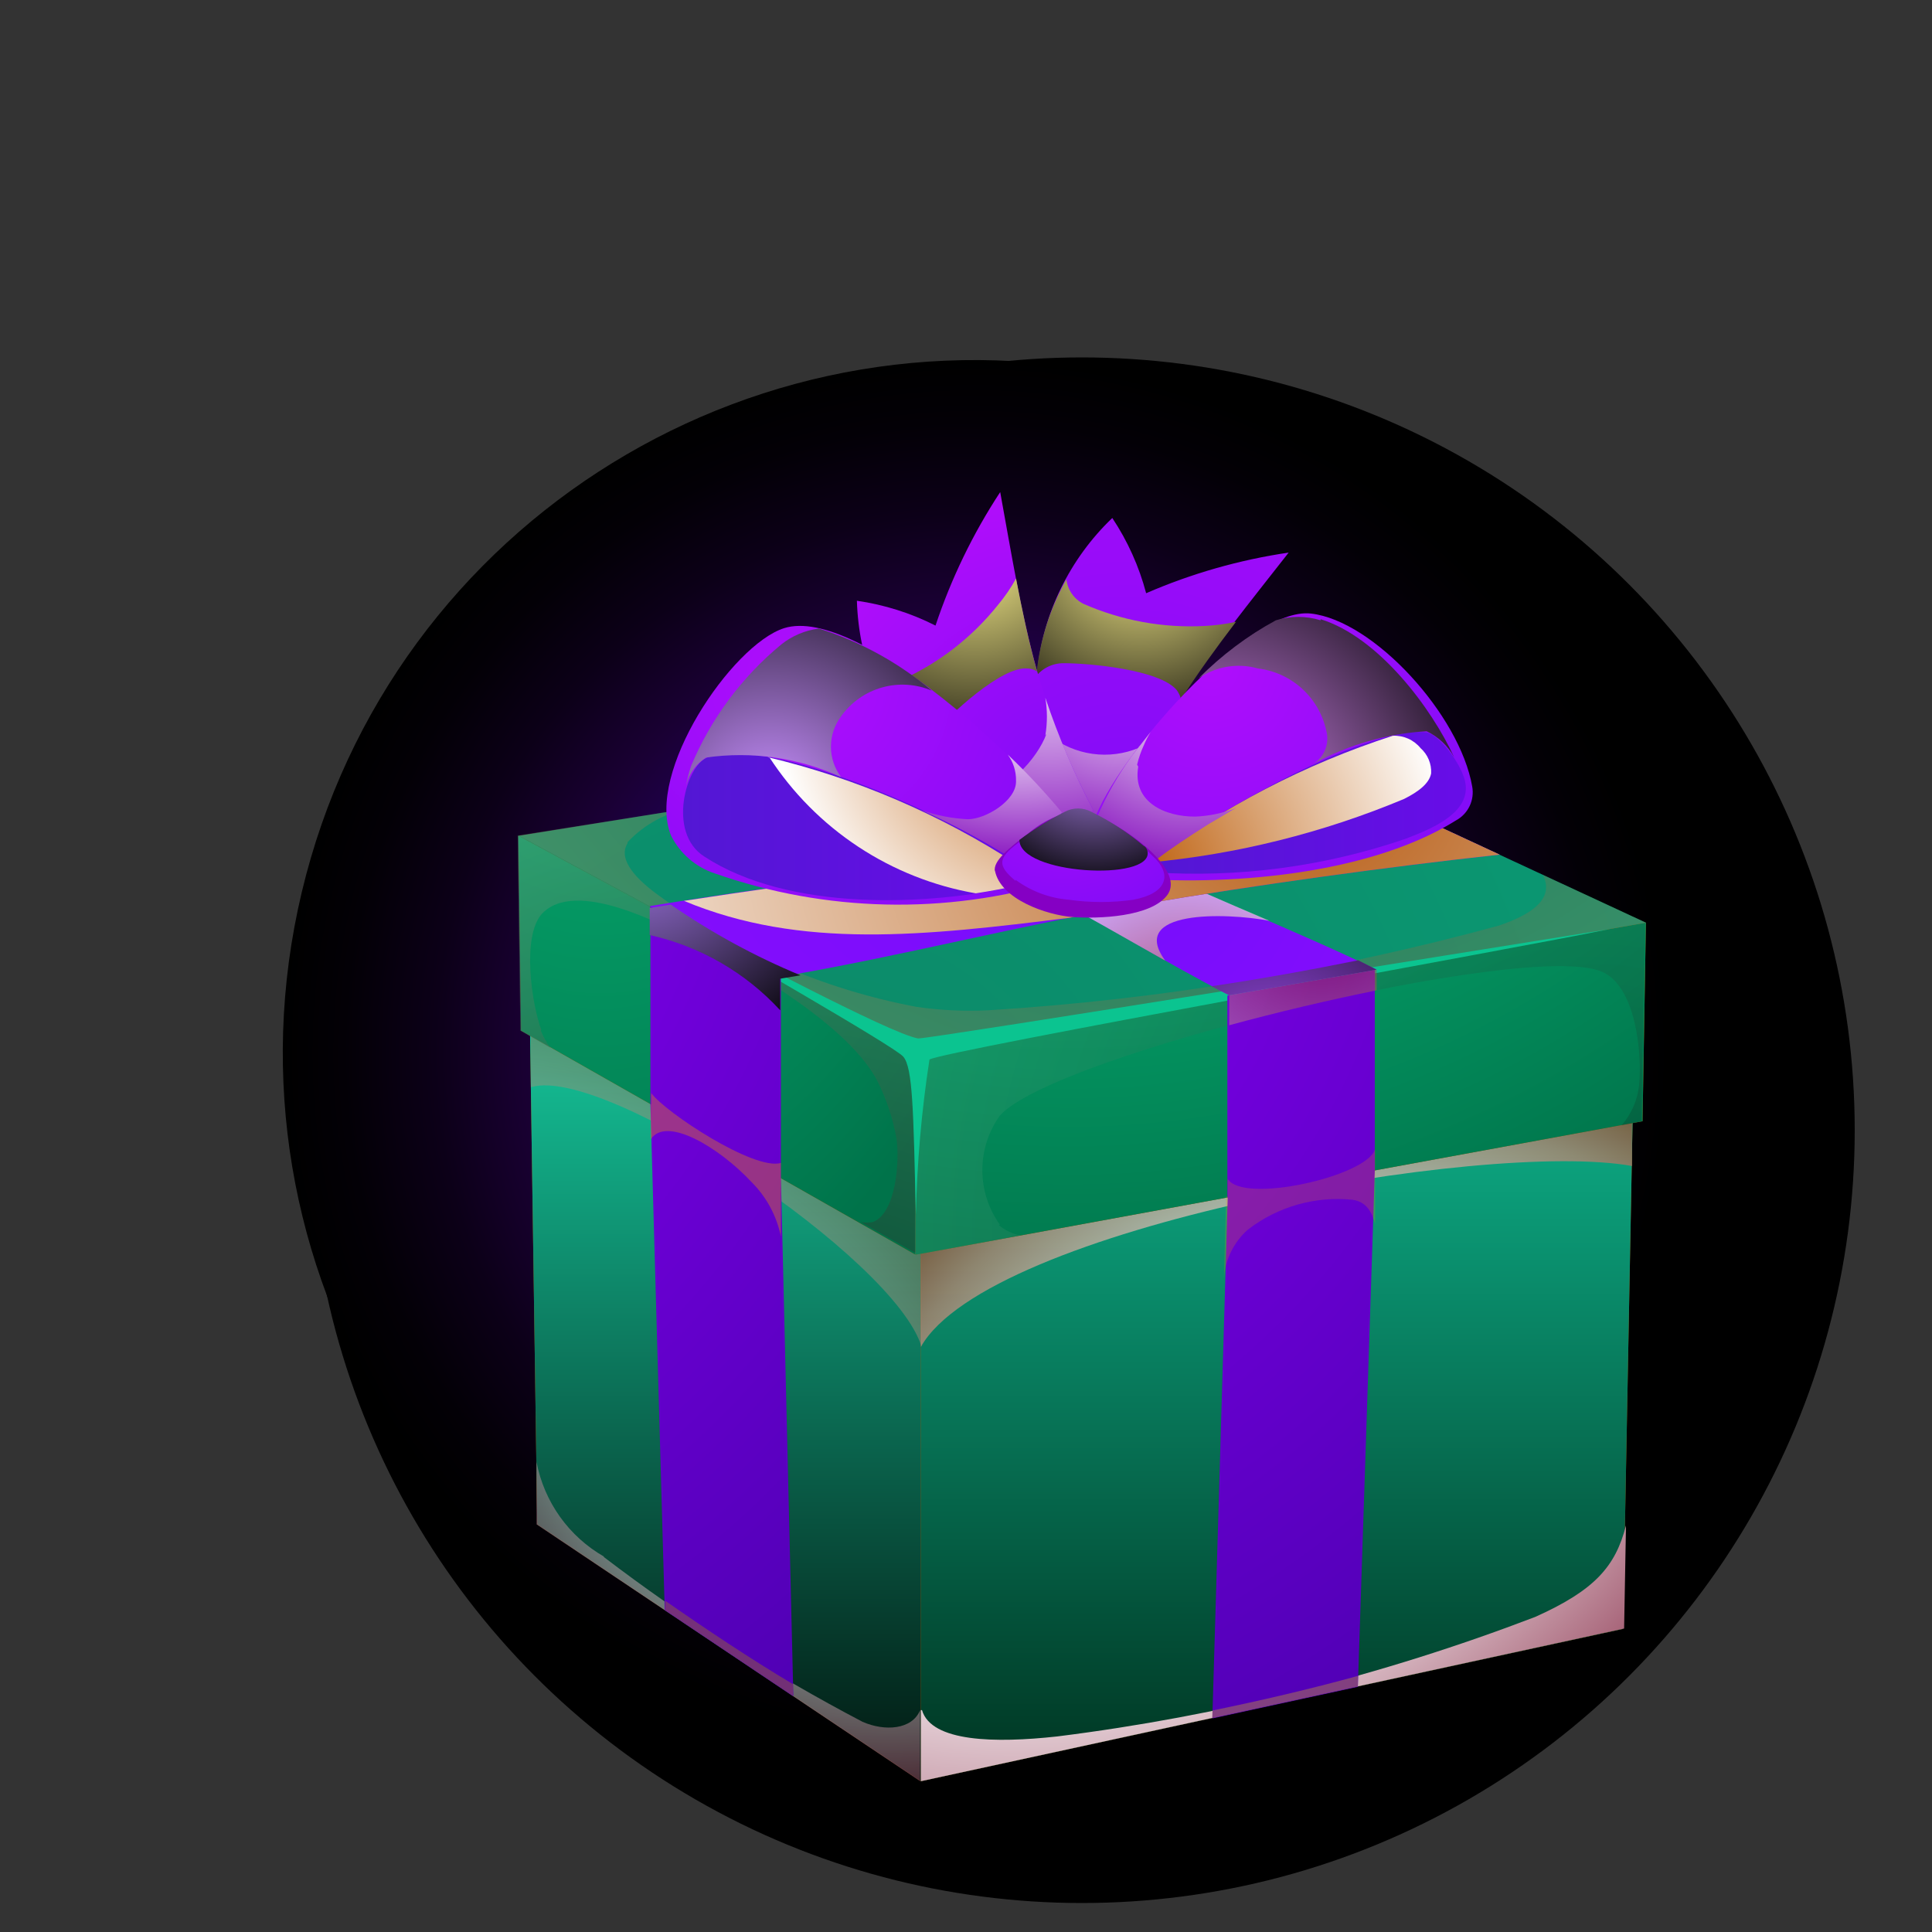 <svg width="100" height="100" viewBox="0 0 100 100" fill="none" xmlns="http://www.w3.org/2000/svg">
<rect x="0" y="0" width="100" height="100" fill="#333333" stroke="none"/>
<circle cx="56" cy="58.5" r="40" fill="black"/>
<g clip-path="url(#clip0_5057_16471)">
<path style="mix-blend-mode:screen" d="M85.342 62.779C89.925 43.525 78.032 24.202 58.779 19.619C39.526 15.035 20.202 26.928 15.619 46.181C11.036 65.434 22.928 84.758 42.182 89.341C61.435 93.924 80.758 82.032 85.342 62.779Z" fill="url(#paint0_radial_5057_16471)"/>
<path fill-rule="evenodd" clip-rule="evenodd" d="M27.42 52.371H84.609L84.005 84.314L47.664 92.197L27.809 78.902L27.42 52.371Z" fill="#AB5500"/>
<path fill-rule="evenodd" clip-rule="evenodd" d="M47.664 92.197V52.371H27.42L27.809 78.902L47.664 92.197Z" fill="url(#paint1_linear_5057_16471)"/>
<path fill-rule="evenodd" clip-rule="evenodd" d="M47.664 52.371V92.197L84.006 84.314L84.609 52.371H47.664Z" fill="url(#paint2_linear_5057_16471)"/>
<path style="mix-blend-mode:multiply" opacity="0.5" fill-rule="evenodd" clip-rule="evenodd" d="M31.273 80.576C30.37 80.06 29.588 79.354 28.983 78.507C28.379 77.66 27.965 76.693 27.77 75.67V78.902L47.624 92.196V88.517C47.215 89.53 45.794 89.627 44.646 89.121C39.942 86.657 35.455 83.798 31.234 80.576H31.273Z" fill="url(#paint3_radial_5057_16471)"/>
<path style="mix-blend-mode:multiply" fill-rule="evenodd" clip-rule="evenodd" d="M47.664 88.516V92.195L84.064 84.292L84.161 78.959C83.616 81.081 82.546 82.307 79.47 83.689C71.496 86.741 63.183 88.819 54.711 89.879C51.518 90.229 48.209 90.171 47.722 88.516H47.664Z" fill="url(#paint4_radial_5057_16471)"/>
<path style="mix-blend-mode:multiply" opacity="0.4" fill-rule="evenodd" clip-rule="evenodd" d="M27.477 56.264V53.616L47.701 64.887V69.714C46.338 65.14 31.389 55.154 27.515 56.264H27.477Z" fill="url(#paint5_radial_5057_16471)"/>
<path style="mix-blend-mode:multiply" opacity="0.75" fill-rule="evenodd" clip-rule="evenodd" d="M47.664 69.714C51.129 63.544 76.862 58.97 84.473 60.352V56.77L47.664 64.225V69.714Z" fill="url(#paint6_radial_5057_16471)"/>
<path fill-rule="evenodd" clip-rule="evenodd" d="M26.972 53.343L47.391 64.945L85.017 58.034L85.193 47.757L26.836 43.26L26.972 53.343Z" fill="#AB5500"/>
<path fill-rule="evenodd" clip-rule="evenodd" d="M26.836 43.26L47.391 54.355V64.945L26.972 53.343L26.836 43.26Z" fill="url(#paint7_radial_5057_16471)"/>
<path fill-rule="evenodd" clip-rule="evenodd" d="M47.391 54.356L85.192 47.758L85.017 58.035L47.391 64.946V54.356Z" fill="url(#paint8_radial_5057_16471)"/>
<path fill-rule="evenodd" clip-rule="evenodd" d="M26.836 43.261L47.391 54.356L85.193 47.758L63.022 37.46L26.836 43.261Z" fill="url(#paint9_radial_5057_16471)"/>
<path style="mix-blend-mode:screen" opacity="0.2" fill-rule="evenodd" clip-rule="evenodd" d="M51.753 63.388C51.163 62.565 50.846 61.578 50.846 60.566C50.846 59.553 51.163 58.566 51.753 57.743C54.556 54.57 79.004 48.653 82.897 50.288C84.649 51.008 84.999 54.453 84.844 56.127C84.769 56.913 84.449 57.656 83.929 58.249L84.96 58.054L85.135 47.777L47.353 54.356V64.965L52.823 63.952C52.407 63.868 52.019 63.68 51.694 63.407L51.753 63.388Z" fill="url(#paint10_radial_5057_16471)"/>
<path style="mix-blend-mode:screen" opacity="0.5" fill-rule="evenodd" clip-rule="evenodd" d="M28.023 53.324C27.517 51.962 27.011 48.516 28.023 47.329C29.775 45.382 34.447 47.952 36.101 48.769C38.963 50.19 44.024 53.188 45.444 56.01C45.895 56.928 46.217 57.904 46.398 58.911C46.574 60.02 46.398 62.804 45.172 63.252C44.966 63.29 44.755 63.29 44.549 63.252L47.372 64.848V54.336L26.797 43.241L26.933 53.344L28.49 54.239C28.284 53.956 28.114 53.649 27.984 53.324H28.023Z" fill="url(#paint11_radial_5057_16471)"/>
<path style="mix-blend-mode:screen" opacity="0.3" fill-rule="evenodd" clip-rule="evenodd" d="M32.481 43.593C33.364 42.65 34.535 42.027 35.809 41.821L26.836 43.242L47.411 54.337L85.193 47.758L79.859 45.286C80.404 46.376 79.587 47.233 77.562 47.914C68.923 50.271 60.066 51.739 51.129 52.294C49.899 52.352 48.668 52.293 47.45 52.118C42.586 51.202 37.989 49.207 33.999 46.279C32.578 45.228 32.053 44.332 32.481 43.651V43.593Z" fill="url(#paint12_radial_5057_16471)"/>
<path fill-rule="evenodd" clip-rule="evenodd" d="M34.834 47.562C36.995 48.847 46.241 54.122 46.747 54.686C47.253 55.251 47.272 57.509 47.408 62.881C47.464 60.189 47.698 57.503 48.109 54.842C48.615 54.433 78.962 49.002 83.322 48.088C76.859 49.119 48.498 53.713 47.525 53.752C46.007 53.479 37.793 49.08 34.834 47.562Z" fill="#0BC490"/>
<path fill-rule="evenodd" clip-rule="evenodd" d="M63.548 61.967L62.75 88.946L70.283 87.311L71.159 60.604C71.159 57.14 71.159 53.675 71.159 50.21L63.529 51.534C63.529 55.018 63.529 58.502 63.529 61.986L63.548 61.967Z" fill="url(#paint13_radial_5057_16471)"/>
<path fill-rule="evenodd" clip-rule="evenodd" d="M41.063 87.777L40.42 60.974C40.42 57.509 40.42 54.025 40.42 50.56L33.666 46.9C33.666 50.326 33.666 53.752 33.666 57.158L34.406 83.339L41.024 87.777H41.063Z" fill="url(#paint14_radial_5057_16471)"/>
<path fill-rule="evenodd" clip-rule="evenodd" d="M71.254 50.19C67.244 48.244 62.651 46.472 58.582 44.487C55.429 42.949 52.412 41.256 49.687 39.601L42.582 40.73C46.475 42.54 50.173 44.253 53.775 46.102C57.376 47.952 60.218 49.762 63.624 51.514L71.254 50.19Z" fill="url(#paint15_radial_5057_16471)"/>
<path style="mix-blend-mode:multiply" opacity="0.65" fill-rule="evenodd" clip-rule="evenodd" d="M60.315 49.723C58.368 47.095 63.429 47.231 65.707 47.66C63.293 46.628 60.86 45.596 58.582 44.487C55.429 42.949 52.412 41.256 49.687 39.601L42.582 40.73C46.475 42.54 50.173 44.253 53.775 46.102C56.052 47.27 58.154 48.516 60.315 49.723Z" fill="url(#paint16_radial_5057_16471)"/>
<path fill-rule="evenodd" clip-rule="evenodd" d="M40.383 50.561C46.885 49.451 52.627 47.913 59.128 46.804C64.968 45.811 71.878 44.858 77.62 44.235L70.321 40.848C65.416 41.665 60.763 42.794 55.839 43.631C48.52 44.838 40.948 45.694 33.629 46.901L40.383 50.561Z" fill="url(#paint17_radial_5057_16471)"/>
<g style="mix-blend-mode:multiply" opacity="0.35">
<path fill-rule="evenodd" clip-rule="evenodd" d="M33.705 57.158V56.574C34.445 57.586 39.038 60.603 40.42 60.194V60.973V64.009C40.201 62.931 39.666 61.941 38.883 61.167C37.228 59.396 34.484 57.742 33.685 58.968V57.158H33.705Z" fill="#F39200"/>
</g>
<g style="mix-blend-mode:multiply" opacity="0.2">
<path fill-rule="evenodd" clip-rule="evenodd" d="M63.546 61.966V61.012C64.305 62.336 70.768 60.896 71.177 59.475V60.584V63.348C71.001 62.745 70.748 62.219 70.028 62.102C68.088 61.898 66.143 62.449 64.597 63.64C64.231 63.962 63.932 64.352 63.719 64.79C63.505 65.228 63.38 65.704 63.352 66.19L63.468 61.888L63.546 61.966Z" fill="#F39200"/>
</g>
<g style="mix-blend-mode:multiply" opacity="0.5">
<path fill-rule="evenodd" clip-rule="evenodd" d="M41.046 87.173C38.885 85.889 36.491 84.293 34.428 82.852V83.339L41.046 87.777V87.173Z" fill="#936037"/>
</g>
<g style="mix-blend-mode:multiply" opacity="0.5">
<path fill-rule="evenodd" clip-rule="evenodd" d="M70.283 86.745C67.811 87.426 65.222 88.03 62.75 88.536V88.925L70.283 87.29V86.745Z" fill="#B17F4A"/>
</g>
<path style="mix-blend-mode:screen" fill-rule="evenodd" clip-rule="evenodd" d="M33.629 46.9V48.399C36.225 48.976 38.582 50.335 40.383 52.292V50.657L41.434 50.482C39.073 49.502 36.822 48.275 34.719 46.822L33.629 46.997V46.9Z" fill="url(#paint18_radial_5057_16471)"/>
<path style="mix-blend-mode:screen" fill-rule="evenodd" clip-rule="evenodd" d="M70.3 49.704C67.906 50.191 65.201 50.677 62.709 51.047L63.624 51.514L71.254 50.191L70.3 49.704Z" fill="url(#paint19_radial_5057_16471)"/>
<path style="mix-blend-mode:multiply" opacity="0.5" fill-rule="evenodd" clip-rule="evenodd" d="M63.605 53.072C66.117 52.391 68.744 51.768 71.255 51.261V50.191L63.625 51.515C63.625 52.04 63.625 52.566 63.625 53.072H63.605Z" fill="url(#paint20_radial_5057_16471)"/>
<path style="mix-blend-mode:multiply" fill-rule="evenodd" clip-rule="evenodd" d="M35.4 46.629C41.474 49.159 47.839 48.439 55.352 47.505C56.598 47.252 57.844 47.018 59.129 46.804C64.968 45.811 71.878 44.858 77.62 44.235L70.321 40.848C65.416 41.665 60.764 42.794 55.839 43.631C49.123 44.741 42.213 45.578 35.4 46.629Z" fill="url(#paint21_radial_5057_16471)"/>
<path fill-rule="evenodd" clip-rule="evenodd" d="M54.73 42.617L57.611 43.182C60.005 36.895 62.477 33.994 66.701 28.602C64.16 28.976 61.68 29.682 59.324 30.705C58.958 29.319 58.366 28.004 57.572 26.811C55.365 28.924 53.985 31.753 53.679 34.792C53.521 37.439 53.912 40.09 54.827 42.578L54.73 42.617Z" fill="url(#paint22_radial_5057_16471)"/>
<path style="mix-blend-mode:multiply" fill-rule="evenodd" clip-rule="evenodd" d="M58.954 38.706C58.195 39.024 57.365 39.132 56.55 39.019C55.735 38.906 54.965 38.576 54.322 38.064C53.971 37.65 53.701 37.175 53.523 36.662C53.66 38.692 54.066 40.695 54.73 42.618L57.611 43.183C58.355 41.167 59.26 39.215 60.317 37.343C59.935 37.842 59.475 38.276 58.954 38.628V38.706Z" fill="url(#paint23_radial_5057_16471)"/>
<path style="mix-blend-mode:screen" fill-rule="evenodd" clip-rule="evenodd" d="M53.56 35.086C53.732 34.849 53.957 34.657 54.218 34.524C54.478 34.392 54.767 34.325 55.059 34.327C56.383 34.327 60.004 34.658 60.899 35.709C61.008 35.855 61.087 36.02 61.133 36.196C61.989 34.853 62.923 33.568 63.974 32.186C63.442 32.299 62.902 32.371 62.359 32.4C60.202 32.516 58.048 32.123 56.072 31.252C55.833 31.129 55.628 30.949 55.475 30.728C55.323 30.508 55.227 30.253 55.196 29.986C54.359 31.467 53.835 33.103 53.658 34.794C53.658 34.794 53.658 34.989 53.658 35.086H53.56Z" fill="url(#paint24_radial_5057_16471)"/>
<path fill-rule="evenodd" clip-rule="evenodd" d="M54.261 43.728L56.597 41.957C53.502 35.981 52.996 32.224 51.77 25.47C50.36 27.619 49.235 29.942 48.422 32.38C47.145 31.733 45.771 31.299 44.353 31.095C44.445 34.163 45.617 37.1 47.663 39.387C49.532 41.283 51.78 42.763 54.261 43.728Z" fill="url(#paint25_radial_5057_16471)"/>
<path style="mix-blend-mode:multiply" fill-rule="evenodd" clip-rule="evenodd" d="M54.164 37.985C53.697 39.27 52.062 41.08 50.583 41.022C50.046 41.002 49.519 40.883 49.025 40.672C50.622 41.926 52.384 42.954 54.261 43.728L56.597 41.956C55.614 40.079 54.781 38.126 54.106 36.117C54.215 36.761 54.215 37.419 54.106 38.063L54.164 37.985Z" fill="url(#paint26_radial_5057_16471)"/>
<path style="mix-blend-mode:screen" fill-rule="evenodd" clip-rule="evenodd" d="M47.86 39.601C47.795 39.316 47.802 39.019 47.88 38.737C47.959 38.455 48.105 38.197 48.307 37.985C49.164 36.973 51.831 34.501 53.154 34.599C53.341 34.599 53.523 34.653 53.68 34.754C53.252 33.216 52.921 31.659 52.59 29.946C52.323 30.43 52.011 30.886 51.656 31.309C50.316 32.989 48.594 34.324 46.633 35.202C46.381 35.301 46.108 35.335 45.84 35.301C45.571 35.267 45.315 35.166 45.096 35.007C45.643 36.622 46.517 38.106 47.665 39.367L47.86 39.582V39.601Z" fill="url(#paint27_radial_5057_16471)"/>
<path fill-rule="evenodd" clip-rule="evenodd" d="M55.449 42.754C53.502 39.873 44.431 31.289 40.577 32.516C37.872 33.392 33.395 40.01 34.738 43.26C34.968 43.717 35.286 44.124 35.673 44.458C36.061 44.792 36.51 45.047 36.996 45.207C42.722 47.214 48.936 47.357 54.748 45.616C55.021 44.642 55.274 43.669 55.546 42.676L55.449 42.754Z" fill="url(#paint28_radial_5057_16471)"/>
<path fill-rule="evenodd" clip-rule="evenodd" d="M56.619 42.502L58.099 45.402C62.322 45.85 70.42 45.558 75.364 42.463C75.671 42.297 75.916 42.037 76.067 41.723C76.217 41.408 76.264 41.054 76.201 40.711C75.559 37.013 71.121 32.127 67.851 31.757C64.58 31.387 57.709 39.29 56.619 42.502Z" fill="url(#paint29_radial_5057_16471)"/>
<path fill-rule="evenodd" clip-rule="evenodd" d="M52.762 44.759V45.83C47.974 46.92 40.791 47.173 36.45 44.331C34.504 43.085 35.535 39.601 36.606 39.212C39.935 37.966 49.901 42.599 52.84 44.759H52.762Z" fill="url(#paint30_linear_5057_16471)"/>
<path style="mix-blend-mode:multiply" fill-rule="evenodd" clip-rule="evenodd" d="M39.82 39.192C41.02 41.039 42.589 42.618 44.428 43.831C46.267 45.043 48.336 45.863 50.506 46.239C51.266 46.122 52.005 45.986 52.687 45.83V44.759C48.724 42.174 44.345 40.291 39.742 39.192H39.82Z" fill="url(#paint31_radial_5057_16471)"/>
<path fill-rule="evenodd" clip-rule="evenodd" d="M59.478 44.643L59.673 45.149C64.084 45.444 68.51 44.861 72.695 43.436C74.136 42.891 76.374 41.996 75.771 40.224C75.401 39.173 74.369 37.986 73.824 37.908C70.671 37.538 62.145 42.443 59.459 44.643H59.478Z" fill="url(#paint32_linear_5057_16471)"/>
<path style="mix-blend-mode:multiply" fill-rule="evenodd" clip-rule="evenodd" d="M73.53 38.725C73.357 38.513 73.137 38.344 72.887 38.232C72.636 38.121 72.364 38.069 72.09 38.083C67.549 39.551 63.286 41.768 59.477 44.642C64.017 44.221 68.467 43.112 72.674 41.353C73.414 40.983 73.978 40.555 74.076 40.029C74.088 39.785 74.046 39.541 73.951 39.315C73.857 39.089 73.713 38.888 73.53 38.725Z" fill="url(#paint33_radial_5057_16471)"/>
<path style="mix-blend-mode:screen" fill-rule="evenodd" clip-rule="evenodd" d="M36.532 39.212C38.916 38.869 41.349 39.22 43.539 40.224C43.195 39.77 43.009 39.217 43.009 38.647C43.009 38.078 43.195 37.524 43.539 37.071C44.054 36.349 44.799 35.824 45.652 35.584C46.505 35.343 47.414 35.401 48.23 35.747C46.515 34.301 44.53 33.209 42.391 32.535C41.679 32.623 41.005 32.906 40.444 33.353C38.399 35.038 36.796 37.196 35.773 39.64C35.645 40.007 35.554 40.385 35.5 40.769C35.554 40.45 35.676 40.145 35.858 39.877C36.039 39.608 36.275 39.382 36.551 39.212H36.532Z" fill="url(#paint34_radial_5057_16471)"/>
<path style="mix-blend-mode:screen" fill-rule="evenodd" clip-rule="evenodd" d="M68.354 32.107C67.599 31.872 66.791 31.872 66.037 32.107C64.568 32.907 63.224 33.917 62.047 35.105C62.488 34.801 62.99 34.598 63.518 34.511C64.047 34.423 64.588 34.453 65.103 34.599C65.954 34.7 66.752 35.064 67.387 35.639C68.022 36.215 68.462 36.974 68.646 37.811C68.733 38.127 68.718 38.464 68.602 38.772C68.487 39.079 68.277 39.342 68.003 39.524C69.802 38.54 71.796 37.968 73.843 37.85C74.447 38.136 74.944 38.606 75.264 39.193C74.115 36.682 71.371 32.983 68.354 32.049V32.107Z" fill="url(#paint35_radial_5057_16471)"/>
<path style="mix-blend-mode:multiply" fill-rule="evenodd" clip-rule="evenodd" d="M58.856 39.582C58.938 39.233 59.056 38.894 59.207 38.569C59.304 38.333 59.421 38.105 59.557 37.888L58.993 38.608C58.837 38.784 58.701 38.978 58.564 39.153C57.87 40.112 57.282 41.143 56.812 42.229C57.522 43.333 58.619 44.131 59.888 44.467C60.569 43.942 61.504 43.319 62.555 42.657L63.976 41.82C63.299 42.09 62.582 42.241 61.854 42.268C60.297 42.268 58.603 41.528 58.915 39.679L58.856 39.582Z" fill="url(#paint36_radial_5057_16471)"/>
<path style="mix-blend-mode:multiply" fill-rule="evenodd" clip-rule="evenodd" d="M52.589 40.457C52.589 41.45 51.012 42.404 50.097 42.404C49.281 42.365 48.474 42.208 47.703 41.937C49.163 42.594 50.58 43.341 51.947 44.175C52.586 44.098 53.196 43.864 53.722 43.494C54.249 43.124 54.675 42.629 54.964 42.053C54.088 41.001 53.152 40 52.161 39.056C52.45 39.45 52.6 39.929 52.589 40.418V40.457Z" fill="url(#paint37_radial_5057_16471)"/>
<path d="M51.497 45.111C51.38 44.566 52.237 43.885 53.191 43.164C53.945 42.519 54.859 42.088 55.838 41.919C57.103 42.055 61.56 44.799 60.412 46.337C59.556 47.466 56.85 47.563 55.526 47.466C54.203 47.369 51.77 46.551 51.497 45.052V45.111Z" fill="#8500C4"/>
<path fill-rule="evenodd" clip-rule="evenodd" d="M52.566 45.539C53.373 46.135 54.331 46.492 55.331 46.571C56.434 46.728 57.555 46.728 58.659 46.571C60.411 46.24 60.605 45.305 59.846 44.488C58.871 43.501 57.731 42.691 56.479 42.094C56.266 41.993 56.033 41.941 55.798 41.941C55.562 41.941 55.329 41.993 55.116 42.094C54.257 42.544 53.437 43.065 52.664 43.651C51.651 44.429 51.613 44.799 52.566 45.597V45.539Z" fill="url(#paint38_radial_5057_16471)"/>
<path style="mix-blend-mode:screen" fill-rule="evenodd" clip-rule="evenodd" d="M59.226 43.806C58.389 43.097 57.467 42.495 56.481 42.015C56.272 41.904 56.038 41.846 55.8 41.846C55.563 41.846 55.329 41.904 55.119 42.015C54.294 42.434 53.506 42.922 52.764 43.475C52.764 45.266 59.615 45.635 59.401 44.098C59.386 43.975 59.324 43.863 59.226 43.786V43.806Z" fill="url(#paint39_radial_5057_16471)"/>
</g>
<defs>
<radialGradient id="paint0_radial_5057_16471" cx="0" cy="0" r="1" gradientUnits="userSpaceOnUse" gradientTransform="translate(50.473 54.49) scale(35.835 35.835)">
<stop stop-color="#6100FF"/>
<stop offset="0.13" stop-color="#6700CD"/>
<stop offset="0.31" stop-color="#370090"/>
<stop offset="0.48" stop-color="#23005C"/>
<stop offset="0.64" stop-color="#1A0034"/>
<stop offset="0.78" stop-color="#0C0018"/>
<stop offset="0.91" stop-color="#030006"/>
<stop offset="1"/>
</radialGradient>
<linearGradient id="paint1_linear_5057_16471" x1="37.542" y1="52.371" x2="37.542" y2="92.197" gradientUnits="userSpaceOnUse">
<stop stop-color="#15C69B"/>
<stop offset="1" stop-color="#021710"/>
</linearGradient>
<linearGradient id="paint2_linear_5057_16471" x1="66.136" y1="52.371" x2="66.136" y2="92.197" gradientUnits="userSpaceOnUse">
<stop stop-color="#0FBB92"/>
<stop offset="1" stop-color="#003421"/>
</linearGradient>
<radialGradient id="paint3_radial_5057_16471" cx="0" cy="0" r="1" gradientUnits="userSpaceOnUse" gradientTransform="translate(46.008 70.22) scale(23.358 23.358)">
<stop offset="0.54" stop-color="white"/>
<stop offset="0.58" stop-color="#F9F5F6"/>
<stop offset="0.66" stop-color="#EADADF"/>
<stop offset="0.76" stop-color="#D1ADB8"/>
<stop offset="0.87" stop-color="#AE7083"/>
<stop offset="1" stop-color="#822341"/>
</radialGradient>
<radialGradient id="paint4_radial_5057_16471" cx="0" cy="0" r="1" gradientUnits="userSpaceOnUse" gradientTransform="translate(52.53 56.126) scale(47.573 47.573)">
<stop offset="0.54" stop-color="white"/>
<stop offset="0.58" stop-color="#F9F5F6"/>
<stop offset="0.66" stop-color="#EADADF"/>
<stop offset="0.76" stop-color="#D1ADB8"/>
<stop offset="0.87" stop-color="#AE7083"/>
<stop offset="1" stop-color="#822341"/>
</radialGradient>
<radialGradient id="paint5_radial_5057_16471" cx="0" cy="0" r="1" gradientUnits="userSpaceOnUse" gradientTransform="translate(22.805 86.415) scale(36.887 36.887)">
<stop offset="0.54" stop-color="white"/>
<stop offset="0.58" stop-color="#FAF6F5"/>
<stop offset="0.65" stop-color="#EDDEDA"/>
<stop offset="0.73" stop-color="#D7B7AD"/>
<stop offset="0.84" stop-color="#B98270"/>
<stop offset="0.95" stop-color="#933E22"/>
<stop offset="1" stop-color="#822000"/>
</radialGradient>
<radialGradient id="paint6_radial_5057_16471" cx="0" cy="0" r="1" gradientUnits="userSpaceOnUse" gradientTransform="translate(70.146 85.637) scale(33.48 33.48)">
<stop offset="0.54" stop-color="white"/>
<stop offset="0.58" stop-color="#FAF6F5"/>
<stop offset="0.65" stop-color="#EDDEDA"/>
<stop offset="0.73" stop-color="#D7B7AD"/>
<stop offset="0.84" stop-color="#B98270"/>
<stop offset="0.95" stop-color="#933E22"/>
<stop offset="1" stop-color="#822000"/>
</radialGradient>
<radialGradient id="paint7_radial_5057_16471" cx="0" cy="0" r="1" gradientUnits="userSpaceOnUse" gradientTransform="translate(31.091 -2.736) scale(31.129 72.224)">
<stop stop-color="#0EE698"/>
<stop offset="1" stop-color="#00734A"/>
</radialGradient>
<radialGradient id="paint8_radial_5057_16471" cx="0" cy="0" r="1" gradientUnits="userSpaceOnUse" gradientTransform="translate(55.216 11.3) scale(57.247 57.247)">
<stop stop-color="#0EE698"/>
<stop offset="1" stop-color="#00734A"/>
</radialGradient>
<radialGradient id="paint9_radial_5057_16471" cx="0" cy="0" r="1" gradientUnits="userSpaceOnUse" gradientTransform="translate(41.902 61.811) scale(87.301 87.301)">
<stop stop-color="#0C8968"/>
<stop offset="1" stop-color="#09A57B"/>
</radialGradient>
<radialGradient id="paint10_radial_5057_16471" cx="0" cy="0" r="1" gradientUnits="userSpaceOnUse" gradientTransform="translate(82.702 63.777) scale(52.42 52.42)">
<stop/>
<stop offset="1" stop-color="#8AFFC7"/>
</radialGradient>
<radialGradient id="paint11_radial_5057_16471" cx="0" cy="0" r="1" gradientUnits="userSpaceOnUse" gradientTransform="translate(40.792 79.719) scale(61.471 61.471)">
<stop/>
<stop offset="1" stop-color="#8AFFC0"/>
</radialGradient>
<radialGradient id="paint12_radial_5057_16471" cx="0" cy="0" r="1" gradientUnits="userSpaceOnUse" gradientTransform="translate(62.632 16.984) scale(48.858 48.858)">
<stop/>
<stop offset="1" stop-color="#CA9E67"/>
</radialGradient>
<radialGradient id="paint13_radial_5057_16471" cx="0" cy="0" r="1" gradientUnits="userSpaceOnUse" gradientTransform="translate(38.633 40.711) scale(58.902 58.902)">
<stop stop-color="#8F00FF"/>
<stop offset="1" stop-color="#4F00B3"/>
</radialGradient>
<radialGradient id="paint14_radial_5057_16471" cx="0" cy="0" r="1" gradientUnits="userSpaceOnUse" gradientTransform="translate(12.452 36.876) scale(51.812 62.158)">
<stop stop-color="#8F00FF"/>
<stop offset="1" stop-color="#4F00B3"/>
</radialGradient>
<radialGradient id="paint15_radial_5057_16471" cx="0" cy="0" r="1" gradientUnits="userSpaceOnUse" gradientTransform="translate(58.037 44.448) scale(32.137 32.137)">
<stop stop-color="#760DFC"/>
<stop offset="1" stop-color="#930DFC"/>
</radialGradient>
<radialGradient id="paint16_radial_5057_16471" cx="0" cy="0" r="1" gradientUnits="userSpaceOnUse" gradientTransform="translate(61.385 53.772) scale(8.915 8.915)">
<stop stop-color="#B85E16"/>
<stop offset="1" stop-color="white"/>
</radialGradient>
<radialGradient id="paint17_radial_5057_16471" cx="0" cy="0" r="1" gradientUnits="userSpaceOnUse" gradientTransform="translate(57.342 44.8) scale(49.307 26.203)">
<stop stop-color="#760DFC"/>
<stop offset="1" stop-color="#930DFC"/>
</radialGradient>
<radialGradient id="paint18_radial_5057_16471" cx="0" cy="0" r="1" gradientUnits="userSpaceOnUse" gradientTransform="translate(32.695 42.676) scale(13.567 13.567)">
<stop stop-color="#B385FF"/>
<stop offset="1"/>
</radialGradient>
<radialGradient id="paint19_radial_5057_16471" cx="0" cy="0" r="1" gradientUnits="userSpaceOnUse" gradientTransform="translate(65.726 55.349) scale(14.268 14.268)">
<stop stop-color="#9F4CF2"/>
<stop offset="1"/>
</radialGradient>
<radialGradient id="paint20_radial_5057_16471" cx="0" cy="0" r="1" gradientUnits="userSpaceOnUse" gradientTransform="translate(68.413 46.707) scale(15.241 15.241)">
<stop stop-color="#7C0000"/>
<stop offset="1" stop-color="white"/>
</radialGradient>
<radialGradient id="paint21_radial_5057_16471" cx="0" cy="0" r="1" gradientUnits="userSpaceOnUse" gradientTransform="translate(67.829 40.089) scale(45.451 45.451)">
<stop stop-color="#B85E16"/>
<stop offset="1" stop-color="white"/>
</radialGradient>
<radialGradient id="paint22_radial_5057_16471" cx="0" cy="0" r="1" gradientUnits="userSpaceOnUse" gradientTransform="translate(58.136 42.676) scale(36.205 36.205)">
<stop stop-color="#820CF7"/>
<stop offset="1" stop-color="#BE0DFC"/>
</radialGradient>
<radialGradient id="paint23_radial_5057_16471" cx="0" cy="0" r="1" gradientUnits="userSpaceOnUse" gradientTransform="translate(58.254 33.84) scale(10.803 10.803)">
<stop stop-color="white"/>
<stop offset="1" stop-color="#7E00BA"/>
</radialGradient>
<radialGradient id="paint24_radial_5057_16471" cx="0" cy="0" r="1" gradientUnits="userSpaceOnUse" gradientTransform="translate(58.991 28.215) scale(11.368 11.368)">
<stop stop-color="#FFF48F"/>
<stop offset="1"/>
</radialGradient>
<radialGradient id="paint25_radial_5057_16471" cx="0" cy="0" r="1" gradientUnits="userSpaceOnUse" gradientTransform="translate(55.176 40.906) scale(19.855 19.855)">
<stop stop-color="#820CF7"/>
<stop offset="1" stop-color="#BE0DFC"/>
</radialGradient>
<radialGradient id="paint26_radial_5057_16471" cx="0" cy="0" r="1" gradientUnits="userSpaceOnUse" gradientTransform="translate(54.298 32.822) scale(12.041 12.609)">
<stop stop-color="white"/>
<stop offset="1" stop-color="#7E00BA"/>
</radialGradient>
<radialGradient id="paint27_radial_5057_16471" cx="0" cy="0" r="1" gradientUnits="userSpaceOnUse" gradientTransform="translate(50.429 28.233) scale(12.341 12.341)">
<stop stop-color="#FFF48F"/>
<stop offset="1"/>
</radialGradient>
<radialGradient id="paint28_radial_5057_16471" cx="0" cy="0" r="1" gradientUnits="userSpaceOnUse" gradientTransform="translate(40.947 35.221) scale(16.662 16.662)">
<stop stop-color="#B00DFC"/>
<stop offset="1" stop-color="#820CF7"/>
</radialGradient>
<radialGradient id="paint29_radial_5057_16471" cx="0" cy="0" r="1" gradientUnits="userSpaceOnUse" gradientTransform="translate(62.631 34.451) scale(15.519 15.964)">
<stop stop-color="#B00DFC"/>
<stop offset="1" stop-color="#820CF7"/>
</radialGradient>
<linearGradient id="paint30_linear_5057_16471" x1="35.376" y1="42.79" x2="73.427" y2="42.79" gradientUnits="userSpaceOnUse">
<stop stop-color="#5317D4"/>
<stop offset="1" stop-color="#8000FF"/>
</linearGradient>
<radialGradient id="paint31_radial_5057_16471" cx="0" cy="0" r="1" gradientUnits="userSpaceOnUse" gradientTransform="translate(55.529 36.039) scale(15.416 15.416)">
<stop stop-color="#BA5700"/>
<stop offset="1" stop-color="white"/>
</radialGradient>
<linearGradient id="paint32_linear_5057_16471" x1="59.478" y1="41.548" x2="95.197" y2="41.548" gradientUnits="userSpaceOnUse">
<stop stop-color="#5317D4"/>
<stop offset="1" stop-color="#8000FF"/>
</linearGradient>
<radialGradient id="paint33_radial_5057_16471" cx="0" cy="0" r="1" gradientUnits="userSpaceOnUse" gradientTransform="translate(58.153 45.285) scale(17.129 17.129)">
<stop stop-color="#BA5700"/>
<stop offset="1" stop-color="white"/>
</radialGradient>
<radialGradient id="paint34_radial_5057_16471" cx="0" cy="0" r="1" gradientUnits="userSpaceOnUse" gradientTransform="translate(39.88 41.314) scale(14.793 14.794)">
<stop stop-color="#C78FFF"/>
<stop offset="1"/>
</radialGradient>
<radialGradient id="paint35_radial_5057_16471" cx="0" cy="0" r="1" gradientUnits="userSpaceOnUse" gradientTransform="translate(62.456 42.21) scale(16.779 16.779)">
<stop stop-color="#E28FFF"/>
<stop offset="1"/>
</radialGradient>
<radialGradient id="paint36_radial_5057_16471" cx="0" cy="0" r="1" gradientUnits="userSpaceOnUse" gradientTransform="translate(61.8 35.041) scale(11.391 10.9)">
<stop stop-color="white"/>
<stop offset="1" stop-color="#7E00BA"/>
</radialGradient>
<radialGradient id="paint37_radial_5057_16471" cx="0" cy="0" r="1" gradientUnits="userSpaceOnUse" gradientTransform="translate(52.758 36.84) scale(11.546 8.481)">
<stop stop-color="white"/>
<stop offset="1" stop-color="#7E00BA"/>
</radialGradient>
<radialGradient id="paint38_radial_5057_16471" cx="0" cy="0" r="1" gradientUnits="userSpaceOnUse" gradientTransform="translate(54.922 39.115) scale(9.051 9.051)">
<stop stop-color="#B00DFC"/>
<stop offset="1" stop-color="#820CF7"/>
</radialGradient>
<radialGradient id="paint39_radial_5057_16471" cx="0" cy="0" r="1" gradientUnits="userSpaceOnUse" gradientTransform="translate(56.696 38.57) scale(7.747 7.747)">
<stop stop-color="#BA8FFF"/>
<stop offset="1"/>
</radialGradient>
<clipPath id="clip0_5057_16471">
<rect width="100" height="100" fill="white"/>
</clipPath>
</defs>
</svg>
